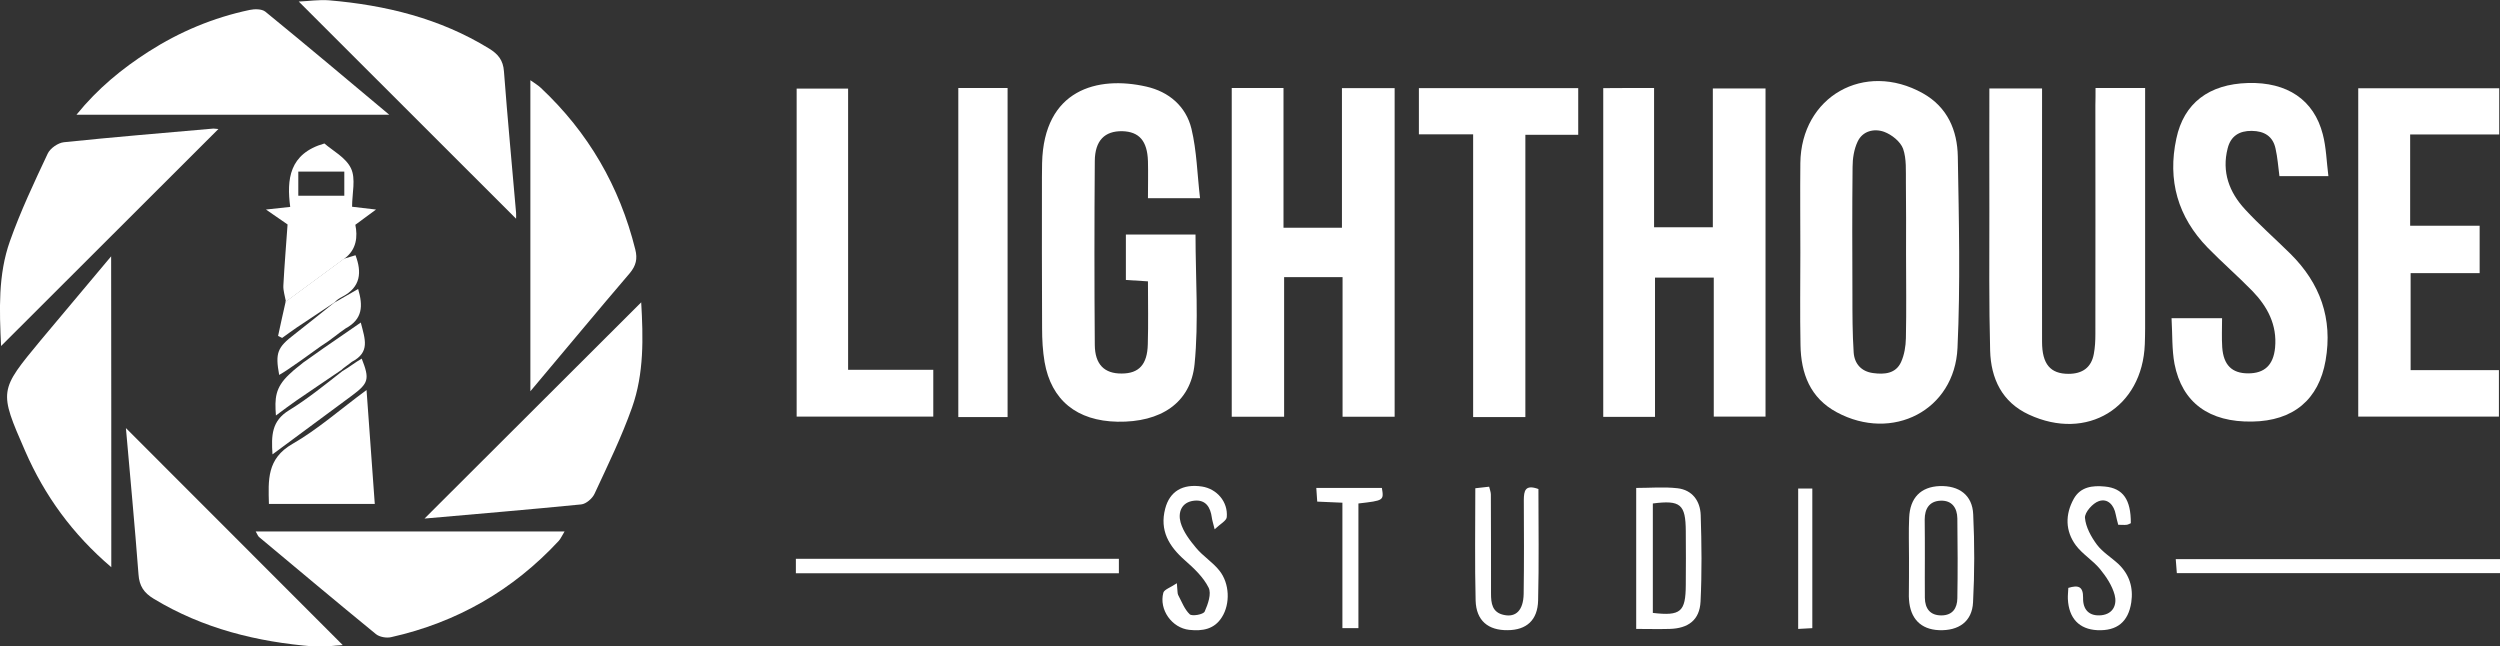 <?xml version="1.0" encoding="utf-8"?>
<svg version="1.1" id="Layer_1" xmlns="http://www.w3.org/2000/svg" xmlns:xlink="http://www.w3.org/1999/xlink" x="0px" y="0px"
	 viewBox="0 0 1608.3 415.9" style="enable-background:new 0 0 1608.3 415.9;" xml:space="preserve">
<rect x="0" y="0" width="1608.3" height="415.9" fill="#333333" stroke="none"/>
<style type="text/css">
	.st0{fill:#FFFFFF;}
</style>
<g>
	<path class="st0" d="M792.4,56.6c11.3,0,21.7,0,33.3,0c0,30,0,59.7,0,89.9c12.9,0,24.7,0,37.6,0c0-29.8,0-59.4,0-89.8
		c11.8,0,22.5,0,33.9,0c0,70.5,0,140.6,0,211.4c-10.9,0-21.7,0-33.5,0c0-30,0-59.6,0-89.8c-12.9,0-24.7,0-37.6,0
		c0,29.8,0,59.5,0,89.8c-11.8,0-22.6,0-33.7,0C792.4,197.6,792.4,127.8,792.4,56.6z"/>
	<path class="st0" d="M1064.1,56.6c0,29.9,0,59.3,0,89.6c12.9,0,24.9,0,37.8,0c0-29.7,0-59,0-89.3c11.6,0,22.4,0,33.9,0
		c0,70,0,140.1,0,211.1c-10.5,0-21.2,0-33.3,0c0-29.6,0-59.2,0-89.4c-13.1,0-24.8,0-37.8,0c0,29.6,0,59.2,0,89.6
		c-11.6,0-22.1,0-33.3,0c0-70.4,0-140.7,0-211.5C1042.3,56.6,1052.8,56.6,1064.1,56.6z"/>
	<path class="st0" d="M1158.2,162.5c0-19.2-0.2-38.4,0-57.6c0.5-42.8,41.2-65.9,78.8-44.9c15.9,8.9,22.2,23.9,22.5,40.7
		c0.7,41,1.7,82.1-0.2,123.1c-1.8,40.2-41.9,60.7-77.7,41.4c-17.1-9.2-23-24.9-23.3-43.2C1157.9,202.2,1158.2,182.3,1158.2,162.5z
		 M1226.2,163c0-15.2,0.1-30.5-0.1-45.7c-0.1-7.2,0.5-15-1.8-21.6c-1.7-4.6-7.3-9.1-12.2-10.9c-6.4-2.3-13.9-0.6-17.1,6.4
		c-2.3,4.9-3.2,10.8-3.2,16.3c-0.3,27.5-0.2,55-0.1,82.5c0,12.2,0,24.5,0.8,36.7c0.5,7.3,4.9,12.3,12.5,13.3c7.3,1,14.6,0.4,18-7.1
		c2.1-4.6,3-10.2,3.1-15.3C1226.5,199.5,1226.2,181.2,1226.2,163z"/>
	<path class="st0" d="M738.5,181c-5.7-0.3-9.6-0.6-14.2-0.9c0-9.6,0-19.1,0-29.2c15,0,30,0,44.8,0c0,28,2.1,55.9-0.6,83.3
		c-2.5,25.1-21.9,37.6-49.6,37.1c-26.1-0.5-42.6-13.8-46.9-38.4c-1.2-7.1-1.6-14.5-1.6-21.7c-0.2-32.5-0.1-64.9-0.1-97.4
		c0-3,0.1-6,0.1-8.9c1.1-47.4,35.7-56.3,67-49.2c14.6,3.3,25.6,12.7,29.1,27.2c3.4,14.2,3.7,29.1,5.5,44.6c-12.4,0-22.2,0-33.5,0
		c0-8.2,0.2-16,0-23.8c-0.4-13.1-5.7-19-16.5-19.3c-11.3-0.2-17.6,6-17.7,19.2c-0.3,39.4-0.3,78.9,0,118.3
		c0.1,12.6,6.2,18.5,17.3,18.4c11.1,0,16.5-5.8,16.8-18.8C738.8,208.2,738.5,195,738.5,181z"/>
	<path class="st0" d="M1348.1,56.6c10.9,0,20.7,0,31.9,0c0,3.4,0,6.6,0,9.8c0,48.4,0,96.7,0,145.1c0,3.3-0.1,6.6-0.2,9.9
		c-1.5,40.9-37.2,62.7-74.6,45.3c-17.3-8-24.4-23.2-24.9-41.1c-0.8-30.1-0.5-60.3-0.5-90.4c-0.1-25.8,0-51.6,0-78.3
		c11.3,0,21.9,0,33.9,0c0,4.1,0,8,0,11.9c0,50.4-0.1,100.7,0,151.1c0,14.4,5.4,20.6,17,20.6c8.9,0,14.7-4,16.3-12.8
		c0.8-4.2,1-8.5,1-12.8c0.1-49,0-98.1,0-147.1C1348.1,64.2,1348.1,60.7,1348.1,56.6z"/>
	<path class="st0" d="M1397,204.7c11.6,0,21.2,0,32.5,0c0,6.4-0.3,12.6,0.1,18.7c0.8,11.5,6.3,16.8,16.7,16.8
		c10.5,0,16.2-5.3,17.3-16.5c1.4-14.7-4.9-26.5-14.7-36.6c-9.3-9.5-19.3-18.2-28.6-27.7c-19.3-19.8-26-43.4-20.2-70.3
		c4.8-22.7,20.9-35,46.1-35.7c25.2-0.7,42.4,10.8,48.1,33c2.2,8.4,2.4,17.4,3.6,26.9c-11.6,0-21.4,0-31.5,0
		c-0.8-6.1-1.2-12-2.5-17.7c-1.7-8-7.3-11.3-15.3-11.4c-8-0.1-13.5,3.3-15.5,11.2c-3.9,15.2,1,28.3,11.2,39.3
		c9.2,10,19.5,19,29.1,28.5c19.2,19,27.4,41.7,22.7,68.7c-4.4,25.2-20.8,38.9-47.2,39.3c-27.6,0.5-45.1-12.1-50-37.1
		C1397.2,225,1397.6,215.2,1397,204.7z"/>
	<path class="st0" d="M1550.8,238.1c19.1,0,37.6,0,56.8,0c0,10.2,0,19.6,0,29.9c-29.9,0-59.9,0-90.5,0c0-70.3,0-140.3,0-211.2
		c30.2,0,60.1,0,90.7,0c0,9.7,0,19.2,0,29.7c-19.2,0-37.9,0-57.3,0c0,19.8,0,38.6,0,58.7c14.6,0,29.3,0,44.7,0c0,10.8,0,20.2,0,30.5
		c-14.6,0-29.1,0-44.4,0C1550.8,196.7,1550.8,216.6,1550.8,238.1z"/>
	<path class="st0" d="M947.7,86.4c-12.6,0-23.5,0-34.9,0c0-10.3,0-19.7,0-29.7c34.2,0,68,0,102.5,0c0,9.9,0,19.5,0,30
		c-11.3,0-22.2,0-34,0c0,60.9,0,120.9,0,181.6c-11.5,0-22,0-33.6,0C947.7,208,947.7,147.9,947.7,86.4z"/>
	<path class="st0" d="M600.4,237.9c0,10.8,0,20,0,30.1c-29.2,0-58.2,0-87.9,0c0-70,0-140,0-211c10.4,0,21.1,0,33.1,0
		c0,59.9,0,120,0,180.9C564.4,237.9,581.8,237.9,600.4,237.9z"/>
	<path class="st0" d="M164.5,341.9c66.7,0,132,0,198.7,0c-1.6,2.6-2.4,4.5-3.7,6c-29.5,31.8-65.5,52.5-107.9,62
		c-3,0.7-7.5-0.1-9.8-2c-25.2-20.6-50.1-41.5-75-62.3C166,345,165.7,344,164.5,341.9z"/>
	<path class="st0" d="M250.4,73.8c-68.4,0-133.9,0-201.2,0c13.9-17.1,29.4-29.7,46.4-40.6c20-12.8,41.7-21.9,65-26.8
		c3.2-0.7,7.8-0.7,10.1,1.1C196.8,28.8,222.7,50.6,250.4,73.8z"/>
	<path class="st0" d="M192.2,1c6.6-0.3,13.1-1.3,19.5-0.8c36.4,3.1,71.3,11.6,102.9,31c5.9,3.6,9.1,7.6,9.6,14.7
		c2.3,30.4,5.2,60.7,7.8,91c0.1,1.5,0,3.1,0,3.8C285.9,94.6,239.6,48.3,192.2,1z"/>
	<path class="st0" d="M220.5,415c-5.7,0.3-12.1,1.4-18.5,0.9c-36.5-2.9-71.4-11.5-103.1-30.7c-6.3-3.8-9.3-8.2-9.8-15.7
		c-2.4-31.6-5.4-63.2-8.1-94.1C127.1,321.6,173.4,367.8,220.5,415z"/>
	<path class="st0" d="M273.1,333.6c46.9-46.8,93-92.8,139.4-139.1c1.3,22.6,1.9,45.7-5.9,67.7c-6.7,18.9-15.6,37.1-24.1,55.4
		c-1.4,3.1-5.5,6.6-8.6,6.9C340.5,327.8,307.1,330.6,273.1,333.6z"/>
	<path class="st0" d="M140.5,83c-46.9,46.8-93,92.9-139.8,139.6c-1.1-23-2-45.9,5.7-67.5c6.8-19.2,15.6-37.8,24.3-56.3
		c1.6-3.4,6.6-6.9,10.4-7.3c31.7-3.3,63.4-5.9,95.2-8.7C137.6,82.6,138.8,82.9,140.5,83z"/>
	<path class="st0" d="M341.2,251.7c0-68.3,0-133.5,0-200.1c2.8,2,4.9,3.2,6.7,4.9c30.6,28.7,50.7,63.4,60.8,104
		c1.5,6,0.5,10.4-3.6,15.3C384.2,200.2,363.8,224.9,341.2,251.7z"/>
	<path class="st0" d="M71.6,364.9c-25.1-21.4-42.9-46.1-55.4-74.7c-17-38.9-16.8-38.9,10-71.3c14.6-17.5,29.3-34.9,45.3-54
		C71.6,232.4,71.6,297.7,71.6,364.9z"/>
	<path class="st0" d="M616.5,56.6c10.6,0,20.7,0,31.7,0c0,70.5,0,140.8,0,211.7c-10.5,0-20.7,0-31.7,0
		C616.5,198,616.5,127.9,616.5,56.6z"/>
	<path class="st0" d="M173,324.2c-0.4-15.4-1.4-29.1,15.1-38.6c16.2-9.3,30.5-22,47.7-34.7c1.8,25.5,3.5,49.1,5.3,73.3
		C217.6,324.2,195.5,324.2,173,324.2z"/>
	<path class="st0" d="M183.9,193.8c-0.6-3.4-1.8-6.9-1.6-10.2c0.7-13.2,1.8-26.4,2.7-39.2c-4.1-2.8-7.9-5.4-13.9-9.6
		c6.7-0.7,10.2-1.1,15.6-1.7c-2.3-17.6-0.8-34.3,22-40.8c5.1,4.5,13.8,9,17.1,16c3.2,6.7,0.7,16.1,0.7,24.7c5,0.6,8.8,1,15.4,1.8
		c-5.3,3.9-8.7,6.4-13.3,9.8c1.5,7.4,1,16-7.2,21.9l0.4-0.3c-12.8,9.4-25.5,18.8-38.3,28.2C183.5,194.2,183.9,193.8,183.9,193.8z
		 M191.9,110.4c0,5.8,0,10.5,0,15.5c10.2,0,19.6,0,29.6,0c0-5.4,0-10.1,0-15.5C211.5,110.4,202,110.4,191.9,110.4z"/>
	<path class="st0" d="M1052.6,404.6c0-30.5,0-60.2,0-90.7c9,0,17.9-0.8,26.6,0.2c9.5,1.1,14.6,8.2,14.9,17.3
		c0.6,18.5,0.8,37.1-0.1,55.6c-0.6,11.9-7.9,17.3-20,17.6C1067,404.8,1060.1,404.6,1052.6,404.6z M1063.3,323.9c0,24,0,47.2,0,70.4
		c18,2.1,21.1-0.7,21.2-18c0.1-11.5,0.1-23.1,0-34.6C1084.4,324.4,1081.1,321.6,1063.3,323.9z"/>
	<path class="st0" d="M1608.3,359.7c0,3.2,0,5.8,0,9c-69.3,0-138.2,0-207.9,0c-0.2-2.7-0.4-5.5-0.7-9
		C1469.4,359.7,1538.3,359.7,1608.3,359.7z"/>
	<path class="st0" d="M512,368.8c0-3.2,0-6,0-9.3c69.4,0,138.3,0,207.8,0c0,3.2,0,6,0,9.3C650.4,368.8,581.4,368.8,512,368.8z"/>
	<path class="st0" d="M1228.1,358.9c0-8.6-0.3-17.2,0.1-25.8c0.5-12.9,7.5-19.9,19.6-20.4c12.5-0.4,21.1,5.8,21.6,18.2
		c0.9,18.8,0.9,37.8-0.1,56.6c-0.6,12.4-9.3,18.4-21.9,17.9c-11.7-0.5-18.5-7.4-19.3-19.7c0-0.7-0.1-1.3-0.1-2
		C1228.1,375.5,1228.1,367.2,1228.1,358.9z M1238.3,358.9c0,8.6-0.1,17.2,0,25.7c0.1,6.9,3.4,11.4,10.8,11.3c7.1-0.1,10-4.7,10.1-11
		c0.3-17.1,0.2-34.3,0-51.4c-0.1-6.8-3.5-11.7-10.8-11.4c-7.3,0.3-10.2,5.3-10.2,12.1C1238.3,342.4,1238.3,350.6,1238.3,358.9z"/>
	<path class="st0" d="M989.7,314.6c0,24.1,0.4,48-0.2,71.7c-0.3,12.7-7.5,19-19.5,19.1c-12.6,0.2-20.3-6.1-20.7-19
		c-0.6-23.8-0.2-47.6-0.2-72.3c2.9-0.3,5.7-0.6,8.9-1c0.5,2,1.1,3.6,1.1,5.1c0.1,21.2,0.1,42.4,0.1,63.6c0,6.3,0.7,12.2,8.3,13.8
		c7.7,1.7,12.5-3,12.7-13.5c0.3-20.2,0.2-40.4,0.1-60.6C980.4,316,981,311.4,989.7,314.6z"/>
	<path class="st0" d="M1370.8,336.6c-0.8,0.3-1.7,0.9-2.6,1c-1.6,0.2-3.3,0-5.5,0c-0.6-2.3-1.2-4.5-1.6-6.6
		c-1.1-6.1-5.2-10.6-10.9-8.6c-3.9,1.3-9.1,7.2-8.9,10.7c0.5,6,4,12.3,7.7,17.3c3.7,4.9,9.4,8.3,14,12.6c6.9,6.7,9.5,15,8.1,24.5
		c-1.9,12.6-9.2,18.5-21.9,17.9c-11.6-0.6-18.3-7.6-18.9-20.1c-0.1-2.2,0.2-4.5,0.3-7.1c6.3-1.9,9.6-1.1,9.5,6.4
		c-0.2,7.5,3.8,12,11.8,11.2c7.8-0.9,10.1-7.1,8.5-13.1c-1.6-6-5.4-11.7-9.4-16.6c-4.6-5.6-11.2-9.5-15.5-15.2
		c-6.9-9.3-7-19.9-1.4-30c4.3-7.7,12-8.7,20-7.9C1365.8,314.1,1370.9,321.4,1370.8,336.6z"/>
	<path class="st0" d="M757.1,375.2c0.5,4.9,0.3,6.4,0.8,7.5c2.3,4.3,4.1,9.3,7.5,12.5c1.6,1.4,8.8,0.1,9.6-1.8
		c2.1-4.7,4.5-11.5,2.5-15.4c-3.4-6.8-9.5-12.5-15.3-17.6c-10.2-9-16.3-19.1-12.6-33.2c2.9-11.1,11.2-16.1,23.7-14.2
		c9.5,1.5,16.8,9.8,15.9,19.7c-0.2,2.3-4.1,4.3-7.8,7.8c-1.1-4.5-1.6-5.9-1.8-7.5c-0.9-6.7-3.9-11.7-11.4-10.9
		c-8.2,0.9-10.5,7.6-8.7,14c1.7,6,5.9,11.5,10,16.4c4.4,5.3,10.6,9.1,14.9,14.5c6.7,8.3,7.1,21.5,1.7,30c-4.9,7.9-12.6,9.1-21,8.2
		c-11.2-1.2-19.6-13-16.7-23.9C749,379.2,753,378,757.1,375.2z"/>
	<path class="st0" d="M863.6,323.4c-6-0.3-10.6-0.5-16.2-0.7c-0.2-2.8-0.4-5.5-0.6-8.8c14.7,0,28.5,0,42.2,0
		c1.3,8.1,1.3,8.1-15.1,10c0,26.4,0,53.1,0,80.2c-3.9,0-6.7,0-10.3,0C863.6,377.2,863.6,350.9,863.6,323.4z"/>
	<path class="st0" d="M220.2,238.8c4.5-2.6,8-5.5,12.5-8.1c5.2,13.2,4.5,15.8-6.3,23.8c-16.7,12.4-33.4,24.7-51.1,37.8
		c-0.8-12.2-0.6-21.5,10.7-28.4C197.9,256.6,209.1,247.5,220.2,238.8C220.2,238.8,220.2,238.8,220.2,238.8z"/>
	<path class="st0" d="M208,224.1c7.7-5.3,15.5-10.7,24.1-16.6c2.8,10.9,6.1,19.1-5.8,25.3c-2.1,1.8-5.4,3.8-7.1,5.6
		c0,0,0.3-0.3,0.3-0.3c-9.7,6.6-19.4,13.1-29,19.7c-4,2.8-7.9,5.7-13,9.5c-0.8-11-0.6-17.8,8.5-26.4c4.3-4.1,6-5,9-7.6
		C199.3,230.2,203.6,227.2,208,224.1z"/>
	<path class="st0" d="M206.3,222.8c-4.3,3.1-21.6,15.7-26.7,18.4c-2.6-14.2-1.2-17.7,9.8-26.1c8.8-6.8,17.3-13.8,26-20.7
		c0,0-0.3,0.3-0.3,0.3c5-2.9,9.9-5.7,15.3-8.8c3.2,10.9,3,19.4-8.1,25.4C217.8,214.3,212.9,218.7,206.3,222.8z"/>
	<path class="st0" d="M221.4,166.4c2.4-0.7,4.9-1.5,7.3-2.2c4.1,10.8,3.5,20.5-8.5,26.7c-2.1,1.1-3.4,1.9-5.1,3.8
		c0,0,0.3-0.3,0.3-0.3c-8.2,5.4-16.3,10.8-24.5,16.3c-3.2,2.1-6.2,4.5-9.4,6.7c-0.9-0.4-1.7-0.8-2.6-1.3c1.6-7.4,3.2-14.8,4.9-22.2
		c0,0-0.4,0.4-0.4,0.4c12.8-9.4,25.5-18.8,38.3-28.2L221.4,166.4z"/>
	<path class="st0" d="M1165.9,404.1c-3.2,0.2-5.7,0.3-9.1,0.5c0-30.1,0-59.8,0-90.3c2.7,0,5.6,0,9.1,0
		C1165.9,344,1165.9,373.4,1165.9,404.1z"/>
	<path class="st0" d="M221.8,166c-12.8,9.4-25.5,18.8-38.3,28.2C196.2,184.8,209,175.4,221.8,166z"/>
</g>
</svg>
